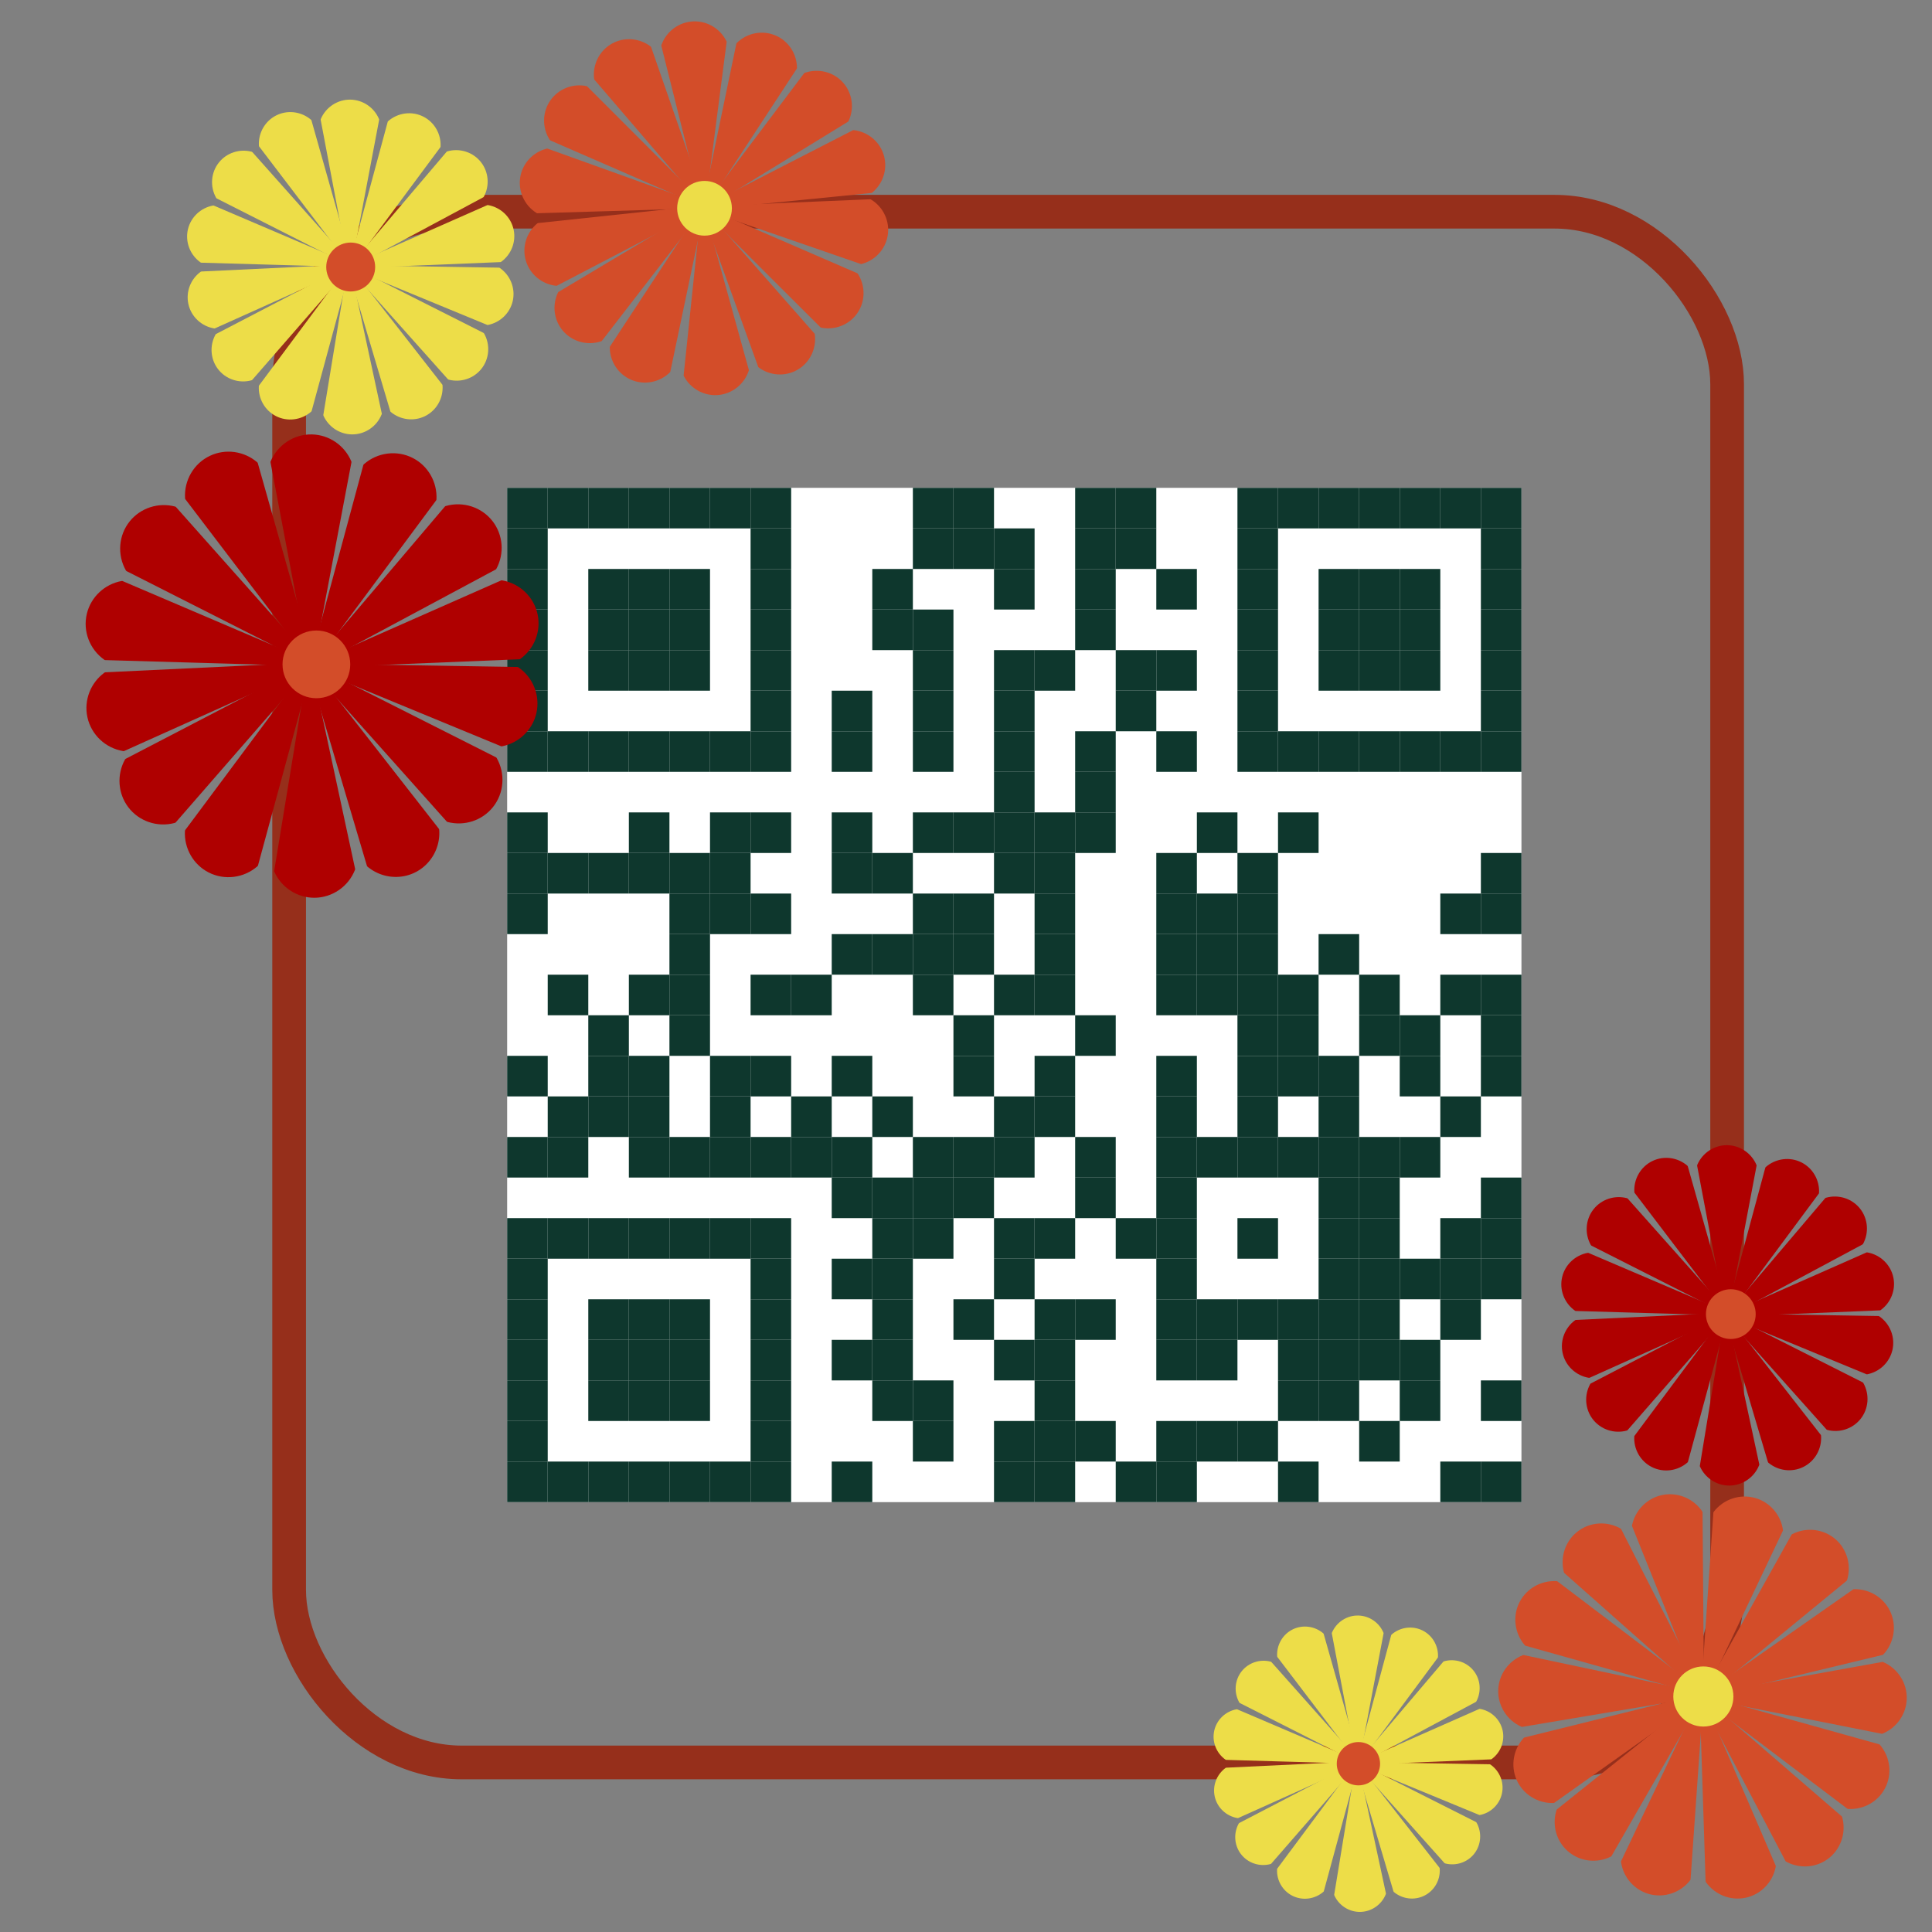<svg xmlns="http://www.w3.org/2000/svg" viewBox="0 0 2000 2000" width="300" height="300" fill="none">
  <rect x="0" y="0" width="2000" height="2000" fill="#808080" stroke="none"/>
  <svg>
    <g>
      <g transform="translate(525, 505)scale(4.2)">
        <rect x="0" y="0" width="250" height="250" fill="#ffffff"/>
        <rect x="0" y="0" width="10" height="10" fill="#0e372d"/>
        <rect x="10" y="0" width="10" height="10" fill="#0e372d"/>
        <rect x="20" y="0" width="10" height="10" fill="#0e372d"/>
        <rect x="30" y="0" width="10" height="10" fill="#0e372d"/>
        <rect x="40" y="0" width="10" height="10" fill="#0e372d"/>
        <rect x="50" y="0" width="10" height="10" fill="#0e372d"/>
        <rect x="60" y="0" width="10" height="10" fill="#0e372d"/>
        <rect x="100" y="0" width="10" height="10" fill="#0e372d"/>
        <rect x="110" y="0" width="10" height="10" fill="#0e372d"/>
        <rect x="140" y="0" width="10" height="10" fill="#0e372d"/>
        <rect x="150" y="0" width="10" height="10" fill="#0e372d"/>
        <rect x="180" y="0" width="10" height="10" fill="#0e372d"/>
        <rect x="190" y="0" width="10" height="10" fill="#0e372d"/>
        <rect x="200" y="0" width="10" height="10" fill="#0e372d"/>
        <rect x="210" y="0" width="10" height="10" fill="#0e372d"/>
        <rect x="220" y="0" width="10" height="10" fill="#0e372d"/>
        <rect x="230" y="0" width="10" height="10" fill="#0e372d"/>
        <rect x="240" y="0" width="10" height="10" fill="#0e372d"/>
        <rect x="0" y="10" width="10" height="10" fill="#0e372d"/>
        <rect x="60" y="10" width="10" height="10" fill="#0e372d"/>
        <rect x="100" y="10" width="10" height="10" fill="#0e372d"/>
        <rect x="110" y="10" width="10" height="10" fill="#0e372d"/>
        <rect x="120" y="10" width="10" height="10" fill="#0e372d"/>
        <rect x="140" y="10" width="10" height="10" fill="#0e372d"/>
        <rect x="150" y="10" width="10" height="10" fill="#0e372d"/>
        <rect x="180" y="10" width="10" height="10" fill="#0e372d"/>
        <rect x="240" y="10" width="10" height="10" fill="#0e372d"/>
        <rect x="0" y="20" width="10" height="10" fill="#0e372d"/>
        <rect x="20" y="20" width="10" height="10" fill="#0e372d"/>
        <rect x="30" y="20" width="10" height="10" fill="#0e372d"/>
        <rect x="40" y="20" width="10" height="10" fill="#0e372d"/>
        <rect x="60" y="20" width="10" height="10" fill="#0e372d"/>
        <rect x="90" y="20" width="10" height="10" fill="#0e372d"/>
        <rect x="120" y="20" width="10" height="10" fill="#0e372d"/>
        <rect x="140" y="20" width="10" height="10" fill="#0e372d"/>
        <rect x="160" y="20" width="10" height="10" fill="#0e372d"/>
        <rect x="180" y="20" width="10" height="10" fill="#0e372d"/>
        <rect x="200" y="20" width="10" height="10" fill="#0e372d"/>
        <rect x="210" y="20" width="10" height="10" fill="#0e372d"/>
        <rect x="220" y="20" width="10" height="10" fill="#0e372d"/>
        <rect x="240" y="20" width="10" height="10" fill="#0e372d"/>
        <rect x="0" y="30" width="10" height="10" fill="#0e372d"/>
        <rect x="20" y="30" width="10" height="10" fill="#0e372d"/>
        <rect x="30" y="30" width="10" height="10" fill="#0e372d"/>
        <rect x="40" y="30" width="10" height="10" fill="#0e372d"/>
        <rect x="60" y="30" width="10" height="10" fill="#0e372d"/>
        <rect x="90" y="30" width="10" height="10" fill="#0e372d"/>
        <rect x="100" y="30" width="10" height="10" fill="#0e372d"/>
        <rect x="140" y="30" width="10" height="10" fill="#0e372d"/>
        <rect x="180" y="30" width="10" height="10" fill="#0e372d"/>
        <rect x="200" y="30" width="10" height="10" fill="#0e372d"/>
        <rect x="210" y="30" width="10" height="10" fill="#0e372d"/>
        <rect x="220" y="30" width="10" height="10" fill="#0e372d"/>
        <rect x="240" y="30" width="10" height="10" fill="#0e372d"/>
        <rect x="0" y="40" width="10" height="10" fill="#0e372d"/>
        <rect x="20" y="40" width="10" height="10" fill="#0e372d"/>
        <rect x="30" y="40" width="10" height="10" fill="#0e372d"/>
        <rect x="40" y="40" width="10" height="10" fill="#0e372d"/>
        <rect x="60" y="40" width="10" height="10" fill="#0e372d"/>
        <rect x="100" y="40" width="10" height="10" fill="#0e372d"/>
        <rect x="120" y="40" width="10" height="10" fill="#0e372d"/>
        <rect x="130" y="40" width="10" height="10" fill="#0e372d"/>
        <rect x="150" y="40" width="10" height="10" fill="#0e372d"/>
        <rect x="160" y="40" width="10" height="10" fill="#0e372d"/>
        <rect x="180" y="40" width="10" height="10" fill="#0e372d"/>
        <rect x="200" y="40" width="10" height="10" fill="#0e372d"/>
        <rect x="210" y="40" width="10" height="10" fill="#0e372d"/>
        <rect x="220" y="40" width="10" height="10" fill="#0e372d"/>
        <rect x="240" y="40" width="10" height="10" fill="#0e372d"/>
        <rect x="0" y="50" width="10" height="10" fill="#0e372d"/>
        <rect x="60" y="50" width="10" height="10" fill="#0e372d"/>
        <rect x="80" y="50" width="10" height="10" fill="#0e372d"/>
        <rect x="100" y="50" width="10" height="10" fill="#0e372d"/>
        <rect x="120" y="50" width="10" height="10" fill="#0e372d"/>
        <rect x="150" y="50" width="10" height="10" fill="#0e372d"/>
        <rect x="180" y="50" width="10" height="10" fill="#0e372d"/>
        <rect x="240" y="50" width="10" height="10" fill="#0e372d"/>
        <rect x="0" y="60" width="10" height="10" fill="#0e372d"/>
        <rect x="10" y="60" width="10" height="10" fill="#0e372d"/>
        <rect x="20" y="60" width="10" height="10" fill="#0e372d"/>
        <rect x="30" y="60" width="10" height="10" fill="#0e372d"/>
        <rect x="40" y="60" width="10" height="10" fill="#0e372d"/>
        <rect x="50" y="60" width="10" height="10" fill="#0e372d"/>
        <rect x="60" y="60" width="10" height="10" fill="#0e372d"/>
        <rect x="80" y="60" width="10" height="10" fill="#0e372d"/>
        <rect x="100" y="60" width="10" height="10" fill="#0e372d"/>
        <rect x="120" y="60" width="10" height="10" fill="#0e372d"/>
        <rect x="140" y="60" width="10" height="10" fill="#0e372d"/>
        <rect x="160" y="60" width="10" height="10" fill="#0e372d"/>
        <rect x="180" y="60" width="10" height="10" fill="#0e372d"/>
        <rect x="190" y="60" width="10" height="10" fill="#0e372d"/>
        <rect x="200" y="60" width="10" height="10" fill="#0e372d"/>
        <rect x="210" y="60" width="10" height="10" fill="#0e372d"/>
        <rect x="220" y="60" width="10" height="10" fill="#0e372d"/>
        <rect x="230" y="60" width="10" height="10" fill="#0e372d"/>
        <rect x="240" y="60" width="10" height="10" fill="#0e372d"/>
        <rect x="120" y="70" width="10" height="10" fill="#0e372d"/>
        <rect x="140" y="70" width="10" height="10" fill="#0e372d"/>
        <rect x="0" y="80" width="10" height="10" fill="#0e372d"/>
        <rect x="30" y="80" width="10" height="10" fill="#0e372d"/>
        <rect x="50" y="80" width="10" height="10" fill="#0e372d"/>
        <rect x="60" y="80" width="10" height="10" fill="#0e372d"/>
        <rect x="80" y="80" width="10" height="10" fill="#0e372d"/>
        <rect x="100" y="80" width="10" height="10" fill="#0e372d"/>
        <rect x="110" y="80" width="10" height="10" fill="#0e372d"/>
        <rect x="120" y="80" width="10" height="10" fill="#0e372d"/>
        <rect x="130" y="80" width="10" height="10" fill="#0e372d"/>
        <rect x="140" y="80" width="10" height="10" fill="#0e372d"/>
        <rect x="170" y="80" width="10" height="10" fill="#0e372d"/>
        <rect x="190" y="80" width="10" height="10" fill="#0e372d"/>
        <rect x="0" y="90" width="10" height="10" fill="#0e372d"/>
        <rect x="10" y="90" width="10" height="10" fill="#0e372d"/>
        <rect x="20" y="90" width="10" height="10" fill="#0e372d"/>
        <rect x="30" y="90" width="10" height="10" fill="#0e372d"/>
        <rect x="40" y="90" width="10" height="10" fill="#0e372d"/>
        <rect x="50" y="90" width="10" height="10" fill="#0e372d"/>
        <rect x="80" y="90" width="10" height="10" fill="#0e372d"/>
        <rect x="90" y="90" width="10" height="10" fill="#0e372d"/>
        <rect x="120" y="90" width="10" height="10" fill="#0e372d"/>
        <rect x="130" y="90" width="10" height="10" fill="#0e372d"/>
        <rect x="160" y="90" width="10" height="10" fill="#0e372d"/>
        <rect x="180" y="90" width="10" height="10" fill="#0e372d"/>
        <rect x="240" y="90" width="10" height="10" fill="#0e372d"/>
        <rect x="0" y="100" width="10" height="10" fill="#0e372d"/>
        <rect x="40" y="100" width="10" height="10" fill="#0e372d"/>
        <rect x="50" y="100" width="10" height="10" fill="#0e372d"/>
        <rect x="60" y="100" width="10" height="10" fill="#0e372d"/>
        <rect x="100" y="100" width="10" height="10" fill="#0e372d"/>
        <rect x="110" y="100" width="10" height="10" fill="#0e372d"/>
        <rect x="130" y="100" width="10" height="10" fill="#0e372d"/>
        <rect x="160" y="100" width="10" height="10" fill="#0e372d"/>
        <rect x="170" y="100" width="10" height="10" fill="#0e372d"/>
        <rect x="180" y="100" width="10" height="10" fill="#0e372d"/>
        <rect x="230" y="100" width="10" height="10" fill="#0e372d"/>
        <rect x="240" y="100" width="10" height="10" fill="#0e372d"/>
        <rect x="40" y="110" width="10" height="10" fill="#0e372d"/>
        <rect x="80" y="110" width="10" height="10" fill="#0e372d"/>
        <rect x="90" y="110" width="10" height="10" fill="#0e372d"/>
        <rect x="100" y="110" width="10" height="10" fill="#0e372d"/>
        <rect x="110" y="110" width="10" height="10" fill="#0e372d"/>
        <rect x="130" y="110" width="10" height="10" fill="#0e372d"/>
        <rect x="160" y="110" width="10" height="10" fill="#0e372d"/>
        <rect x="170" y="110" width="10" height="10" fill="#0e372d"/>
        <rect x="180" y="110" width="10" height="10" fill="#0e372d"/>
        <rect x="200" y="110" width="10" height="10" fill="#0e372d"/>
        <rect x="10" y="120" width="10" height="10" fill="#0e372d"/>
        <rect x="30" y="120" width="10" height="10" fill="#0e372d"/>
        <rect x="40" y="120" width="10" height="10" fill="#0e372d"/>
        <rect x="60" y="120" width="10" height="10" fill="#0e372d"/>
        <rect x="70" y="120" width="10" height="10" fill="#0e372d"/>
        <rect x="100" y="120" width="10" height="10" fill="#0e372d"/>
        <rect x="120" y="120" width="10" height="10" fill="#0e372d"/>
        <rect x="130" y="120" width="10" height="10" fill="#0e372d"/>
        <rect x="160" y="120" width="10" height="10" fill="#0e372d"/>
        <rect x="170" y="120" width="10" height="10" fill="#0e372d"/>
        <rect x="180" y="120" width="10" height="10" fill="#0e372d"/>
        <rect x="190" y="120" width="10" height="10" fill="#0e372d"/>
        <rect x="210" y="120" width="10" height="10" fill="#0e372d"/>
        <rect x="230" y="120" width="10" height="10" fill="#0e372d"/>
        <rect x="240" y="120" width="10" height="10" fill="#0e372d"/>
        <rect x="20" y="130" width="10" height="10" fill="#0e372d"/>
        <rect x="40" y="130" width="10" height="10" fill="#0e372d"/>
        <rect x="110" y="130" width="10" height="10" fill="#0e372d"/>
        <rect x="140" y="130" width="10" height="10" fill="#0e372d"/>
        <rect x="180" y="130" width="10" height="10" fill="#0e372d"/>
        <rect x="190" y="130" width="10" height="10" fill="#0e372d"/>
        <rect x="210" y="130" width="10" height="10" fill="#0e372d"/>
        <rect x="220" y="130" width="10" height="10" fill="#0e372d"/>
        <rect x="240" y="130" width="10" height="10" fill="#0e372d"/>
        <rect x="0" y="140" width="10" height="10" fill="#0e372d"/>
        <rect x="20" y="140" width="10" height="10" fill="#0e372d"/>
        <rect x="30" y="140" width="10" height="10" fill="#0e372d"/>
        <rect x="50" y="140" width="10" height="10" fill="#0e372d"/>
        <rect x="60" y="140" width="10" height="10" fill="#0e372d"/>
        <rect x="80" y="140" width="10" height="10" fill="#0e372d"/>
        <rect x="110" y="140" width="10" height="10" fill="#0e372d"/>
        <rect x="130" y="140" width="10" height="10" fill="#0e372d"/>
        <rect x="160" y="140" width="10" height="10" fill="#0e372d"/>
        <rect x="180" y="140" width="10" height="10" fill="#0e372d"/>
        <rect x="190" y="140" width="10" height="10" fill="#0e372d"/>
        <rect x="200" y="140" width="10" height="10" fill="#0e372d"/>
        <rect x="220" y="140" width="10" height="10" fill="#0e372d"/>
        <rect x="240" y="140" width="10" height="10" fill="#0e372d"/>
        <rect x="10" y="150" width="10" height="10" fill="#0e372d"/>
        <rect x="20" y="150" width="10" height="10" fill="#0e372d"/>
        <rect x="30" y="150" width="10" height="10" fill="#0e372d"/>
        <rect x="50" y="150" width="10" height="10" fill="#0e372d"/>
        <rect x="70" y="150" width="10" height="10" fill="#0e372d"/>
        <rect x="90" y="150" width="10" height="10" fill="#0e372d"/>
        <rect x="120" y="150" width="10" height="10" fill="#0e372d"/>
        <rect x="130" y="150" width="10" height="10" fill="#0e372d"/>
        <rect x="160" y="150" width="10" height="10" fill="#0e372d"/>
        <rect x="180" y="150" width="10" height="10" fill="#0e372d"/>
        <rect x="200" y="150" width="10" height="10" fill="#0e372d"/>
        <rect x="230" y="150" width="10" height="10" fill="#0e372d"/>
        <rect x="0" y="160" width="10" height="10" fill="#0e372d"/>
        <rect x="10" y="160" width="10" height="10" fill="#0e372d"/>
        <rect x="30" y="160" width="10" height="10" fill="#0e372d"/>
        <rect x="40" y="160" width="10" height="10" fill="#0e372d"/>
        <rect x="50" y="160" width="10" height="10" fill="#0e372d"/>
        <rect x="60" y="160" width="10" height="10" fill="#0e372d"/>
        <rect x="70" y="160" width="10" height="10" fill="#0e372d"/>
        <rect x="80" y="160" width="10" height="10" fill="#0e372d"/>
        <rect x="100" y="160" width="10" height="10" fill="#0e372d"/>
        <rect x="110" y="160" width="10" height="10" fill="#0e372d"/>
        <rect x="120" y="160" width="10" height="10" fill="#0e372d"/>
        <rect x="140" y="160" width="10" height="10" fill="#0e372d"/>
        <rect x="160" y="160" width="10" height="10" fill="#0e372d"/>
        <rect x="170" y="160" width="10" height="10" fill="#0e372d"/>
        <rect x="180" y="160" width="10" height="10" fill="#0e372d"/>
        <rect x="190" y="160" width="10" height="10" fill="#0e372d"/>
        <rect x="200" y="160" width="10" height="10" fill="#0e372d"/>
        <rect x="210" y="160" width="10" height="10" fill="#0e372d"/>
        <rect x="220" y="160" width="10" height="10" fill="#0e372d"/>
        <rect x="80" y="170" width="10" height="10" fill="#0e372d"/>
        <rect x="90" y="170" width="10" height="10" fill="#0e372d"/>
        <rect x="100" y="170" width="10" height="10" fill="#0e372d"/>
        <rect x="110" y="170" width="10" height="10" fill="#0e372d"/>
        <rect x="140" y="170" width="10" height="10" fill="#0e372d"/>
        <rect x="160" y="170" width="10" height="10" fill="#0e372d"/>
        <rect x="200" y="170" width="10" height="10" fill="#0e372d"/>
        <rect x="210" y="170" width="10" height="10" fill="#0e372d"/>
        <rect x="240" y="170" width="10" height="10" fill="#0e372d"/>
        <rect x="0" y="180" width="10" height="10" fill="#0e372d"/>
        <rect x="10" y="180" width="10" height="10" fill="#0e372d"/>
        <rect x="20" y="180" width="10" height="10" fill="#0e372d"/>
        <rect x="30" y="180" width="10" height="10" fill="#0e372d"/>
        <rect x="40" y="180" width="10" height="10" fill="#0e372d"/>
        <rect x="50" y="180" width="10" height="10" fill="#0e372d"/>
        <rect x="60" y="180" width="10" height="10" fill="#0e372d"/>
        <rect x="90" y="180" width="10" height="10" fill="#0e372d"/>
        <rect x="100" y="180" width="10" height="10" fill="#0e372d"/>
        <rect x="120" y="180" width="10" height="10" fill="#0e372d"/>
        <rect x="130" y="180" width="10" height="10" fill="#0e372d"/>
        <rect x="150" y="180" width="10" height="10" fill="#0e372d"/>
        <rect x="160" y="180" width="10" height="10" fill="#0e372d"/>
        <rect x="180" y="180" width="10" height="10" fill="#0e372d"/>
        <rect x="200" y="180" width="10" height="10" fill="#0e372d"/>
        <rect x="210" y="180" width="10" height="10" fill="#0e372d"/>
        <rect x="230" y="180" width="10" height="10" fill="#0e372d"/>
        <rect x="240" y="180" width="10" height="10" fill="#0e372d"/>
        <rect x="0" y="190" width="10" height="10" fill="#0e372d"/>
        <rect x="60" y="190" width="10" height="10" fill="#0e372d"/>
        <rect x="80" y="190" width="10" height="10" fill="#0e372d"/>
        <rect x="90" y="190" width="10" height="10" fill="#0e372d"/>
        <rect x="120" y="190" width="10" height="10" fill="#0e372d"/>
        <rect x="160" y="190" width="10" height="10" fill="#0e372d"/>
        <rect x="200" y="190" width="10" height="10" fill="#0e372d"/>
        <rect x="210" y="190" width="10" height="10" fill="#0e372d"/>
        <rect x="220" y="190" width="10" height="10" fill="#0e372d"/>
        <rect x="230" y="190" width="10" height="10" fill="#0e372d"/>
        <rect x="240" y="190" width="10" height="10" fill="#0e372d"/>
        <rect x="0" y="200" width="10" height="10" fill="#0e372d"/>
        <rect x="20" y="200" width="10" height="10" fill="#0e372d"/>
        <rect x="30" y="200" width="10" height="10" fill="#0e372d"/>
        <rect x="40" y="200" width="10" height="10" fill="#0e372d"/>
        <rect x="60" y="200" width="10" height="10" fill="#0e372d"/>
        <rect x="90" y="200" width="10" height="10" fill="#0e372d"/>
        <rect x="110" y="200" width="10" height="10" fill="#0e372d"/>
        <rect x="130" y="200" width="10" height="10" fill="#0e372d"/>
        <rect x="140" y="200" width="10" height="10" fill="#0e372d"/>
        <rect x="160" y="200" width="10" height="10" fill="#0e372d"/>
        <rect x="170" y="200" width="10" height="10" fill="#0e372d"/>
        <rect x="180" y="200" width="10" height="10" fill="#0e372d"/>
        <rect x="190" y="200" width="10" height="10" fill="#0e372d"/>
        <rect x="200" y="200" width="10" height="10" fill="#0e372d"/>
        <rect x="210" y="200" width="10" height="10" fill="#0e372d"/>
        <rect x="230" y="200" width="10" height="10" fill="#0e372d"/>
        <rect x="0" y="210" width="10" height="10" fill="#0e372d"/>
        <rect x="20" y="210" width="10" height="10" fill="#0e372d"/>
        <rect x="30" y="210" width="10" height="10" fill="#0e372d"/>
        <rect x="40" y="210" width="10" height="10" fill="#0e372d"/>
        <rect x="60" y="210" width="10" height="10" fill="#0e372d"/>
        <rect x="80" y="210" width="10" height="10" fill="#0e372d"/>
        <rect x="90" y="210" width="10" height="10" fill="#0e372d"/>
        <rect x="120" y="210" width="10" height="10" fill="#0e372d"/>
        <rect x="130" y="210" width="10" height="10" fill="#0e372d"/>
        <rect x="160" y="210" width="10" height="10" fill="#0e372d"/>
        <rect x="170" y="210" width="10" height="10" fill="#0e372d"/>
        <rect x="190" y="210" width="10" height="10" fill="#0e372d"/>
        <rect x="200" y="210" width="10" height="10" fill="#0e372d"/>
        <rect x="210" y="210" width="10" height="10" fill="#0e372d"/>
        <rect x="220" y="210" width="10" height="10" fill="#0e372d"/>
        <rect x="0" y="220" width="10" height="10" fill="#0e372d"/>
        <rect x="20" y="220" width="10" height="10" fill="#0e372d"/>
        <rect x="30" y="220" width="10" height="10" fill="#0e372d"/>
        <rect x="40" y="220" width="10" height="10" fill="#0e372d"/>
        <rect x="60" y="220" width="10" height="10" fill="#0e372d"/>
        <rect x="90" y="220" width="10" height="10" fill="#0e372d"/>
        <rect x="100" y="220" width="10" height="10" fill="#0e372d"/>
        <rect x="130" y="220" width="10" height="10" fill="#0e372d"/>
        <rect x="190" y="220" width="10" height="10" fill="#0e372d"/>
        <rect x="200" y="220" width="10" height="10" fill="#0e372d"/>
        <rect x="220" y="220" width="10" height="10" fill="#0e372d"/>
        <rect x="240" y="220" width="10" height="10" fill="#0e372d"/>
        <rect x="0" y="230" width="10" height="10" fill="#0e372d"/>
        <rect x="60" y="230" width="10" height="10" fill="#0e372d"/>
        <rect x="100" y="230" width="10" height="10" fill="#0e372d"/>
        <rect x="120" y="230" width="10" height="10" fill="#0e372d"/>
        <rect x="130" y="230" width="10" height="10" fill="#0e372d"/>
        <rect x="140" y="230" width="10" height="10" fill="#0e372d"/>
        <rect x="160" y="230" width="10" height="10" fill="#0e372d"/>
        <rect x="170" y="230" width="10" height="10" fill="#0e372d"/>
        <rect x="180" y="230" width="10" height="10" fill="#0e372d"/>
        <rect x="210" y="230" width="10" height="10" fill="#0e372d"/>
        <rect x="0" y="240" width="10" height="10" fill="#0e372d"/>
        <rect x="10" y="240" width="10" height="10" fill="#0e372d"/>
        <rect x="20" y="240" width="10" height="10" fill="#0e372d"/>
        <rect x="30" y="240" width="10" height="10" fill="#0e372d"/>
        <rect x="40" y="240" width="10" height="10" fill="#0e372d"/>
        <rect x="50" y="240" width="10" height="10" fill="#0e372d"/>
        <rect x="60" y="240" width="10" height="10" fill="#0e372d"/>
        <rect x="80" y="240" width="10" height="10" fill="#0e372d"/>
        <rect x="120" y="240" width="10" height="10" fill="#0e372d"/>
        <rect x="130" y="240" width="10" height="10" fill="#0e372d"/>
        <rect x="150" y="240" width="10" height="10" fill="#0e372d"/>
        <rect x="160" y="240" width="10" height="10" fill="#0e372d"/>
        <rect x="190" y="240" width="10" height="10" fill="#0e372d"/>
        <rect x="230" y="240" width="10" height="10" fill="#0e372d"/>
        <rect x="240" y="240" width="10" height="10" fill="#0e372d"/>
      </g>
    </g>
  </svg>
  <g>
    <defs>
      <style>
        .cls-1cn1{fill:#d34d29}.cls-1cn3{fill:#af0000}.cls-1cn4{fill:#eddd48}
      </style>
    </defs>
    <rect width="1488.61" height="1605.31" x="299.31" y="219.17" rx="178.61" ry="178.61" style="fill: none; stroke: rgb(150, 47, 27); stroke-miterlimit: 10; stroke-width: 34.88px;"/>
    <path d="m1786.27 1361.87-29.4-155.07c-.05-.27-.02-.55.08-.8 5.32-12.63 17.82-20.79 31.4-20.5 13.07.29 24.84 8.35 29.95 20.5.11.25.13.53.08.8l-29.4 155.07c-.28 1.5-2.43 1.5-2.71 0Z" class="cls-1cn3"/>
    <path d="m1786.28 1361.24 41.14-152.38c.07-.26.22-.5.42-.69 10.29-9.05 25.1-10.94 37.2-4.76 11.64 5.95 18.72 18.34 18.02 31.5-.01.27-.11.54-.27.76-31.35 42.25-62.71 84.5-94.06 126.75-.91 1.22-2.84.29-2.44-1.18Z" class="cls-1cn3"/>
    <path d="m1787.24 1360.7 102.17-120.31c.18-.21.41-.36.68-.44 13.17-3.8 27.37.8 35.68 11.55 7.99 10.35 9.11 24.57 2.87 36.18-.13.24-.33.44-.57.57-46.37 24.85-92.74 49.71-139.11 74.56-1.34.72-2.69-.95-1.71-2.11Z" class="cls-1cn3"/>
    <path d="m1787.73 1360.32 144.4-63.74c.25-.11.53-.15.8-.1 13.51 2.32 24.29 12.65 27.07 25.95 2.68 12.8-2.51 26.09-13.19 33.81-.22.16-.49.25-.76.26-52.57 2.15-105.14 4.31-157.7 6.46-1.52.06-2.01-2.03-.61-2.64Z" class="cls-1cn3"/>
    <path d="m1786.74 1359.76 157.82 2.58c.27 0 .54.09.77.24 11.29 7.76 16.76 21.66 13.72 34.9-2.92 12.74-13.2 22.64-26.13 25.18-.27.05-.55.02-.8-.08-48.64-20.06-97.28-40.11-145.92-60.17-1.41-.58-.98-2.68.55-2.66Z" class="cls-1cn3"/>
    <path d="m1787.35 1359.9 140.91 71.12c.24.12.45.32.59.55 6.78 11.91 5.64 26.8-2.87 37.39-8.19 10.19-21.75 14.62-34.49 11.27-.26-.07-.5-.22-.68-.42l-105.1-117.76c-1.02-1.14.29-2.84 1.65-2.15Z" class="cls-1cn3"/>
    <path d="m1787.69 1360.94 97.15 124.39c.17.22.27.48.29.75 1.06 13.66-6.32 26.64-18.53 32.6-11.75 5.73-25.91 3.95-36.01-4.51-.21-.18-.36-.41-.44-.67l-44.88-151.32c-.43-1.46 1.47-2.44 2.41-1.24Z" class="cls-1cn3"/>
    <path d="m1787.97 1361.5 33.21 154.3c.06.27.04.55-.06.8-5.01 12.76-17.3 21.22-30.89 21.26-13.07.04-25.04-7.74-30.44-19.75-.11-.25-.15-.53-.1-.8 8.53-51.92 17.05-103.83 25.58-155.75.25-1.5 2.39-1.56 2.71-.07Z" class="cls-1cn3"/>
    <path d="m1788.77 1360.89-41.39 152.31c-.07.26-.22.5-.42.68-10.31 9.03-25.12 10.9-37.2 4.69-11.63-5.97-18.69-18.37-17.96-31.53.01-.27.11-.54.28-.76 31.42-42.2 62.85-84.39 94.27-126.59.91-1.22 2.84-.28 2.44 1.19Z" class="cls-1cn3"/>
    <path d="m1788.49 1361.45-103.65 119.03c-.18.21-.42.36-.68.43-13.21 3.64-27.36-1.14-35.53-11.99-7.86-10.45-8.81-24.68-2.42-36.21.13-.24.34-.43.58-.56 46.68-24.28 93.35-48.56 140.03-72.83 1.35-.7 2.68.98 1.68 2.13Z" class="cls-1cn3"/>
    <path d="m1789.61 1361.53-143.97 64.69c-.25.11-.53.15-.8.11-13.52-2.23-24.37-12.49-27.24-25.77-2.77-12.78 2.34-26.1 12.96-33.9.22-.16.49-.25.76-.27 52.55-2.5 105.11-5.01 157.66-7.51 1.52-.07 2.02 2.01.63 2.64Z" class="cls-1cn3"/>
    <path d="m1789.01 1361.67-157.77-4.54c-.27 0-.54-.09-.77-.25-11.2-7.9-16.49-21.86-13.29-35.07 3.08-12.71 13.48-22.47 26.44-24.86.27-.05.55-.02.8.09 48.39 20.66 96.78 41.31 145.16 61.97 1.4.6.94 2.69-.58 2.65Z" class="cls-1cn3"/>
    <path d="m1788.26 1360.86-140.79-71.35c-.24-.12-.45-.32-.58-.55-6.76-11.92-5.6-26.81 2.93-37.38 8.2-10.18 21.77-14.58 34.51-11.21.26.07.5.22.68.42 34.97 39.31 69.93 78.62 104.9 117.93 1.01 1.14-.3 2.84-1.66 2.15Z" class="cls-1cn3"/>
    <path d="m1787.77 1360.47-95.6-125.59c-.17-.22-.27-.48-.28-.75-.89-13.68 6.65-26.56 18.93-32.37 11.82-5.59 25.95-3.63 35.95 4.95.21.18.36.42.43.68 14.33 50.62 28.67 101.24 43 151.87.42 1.47-1.5 2.43-2.43 1.21Z" class="cls-1cn3"/>
    <circle cx="1791.74" cy="1360.37" r="25.75" class="cls-1cn1"/>
    <path d="M320.08 689.79 280.06 478.7c-.07-.37-.03-.75.11-1.09 7.24-17.19 24.26-28.3 42.75-27.9 17.79.39 33.81 11.37 40.76 27.9.14.34.18.72.11 1.09l-40.02 211.09c-.39 2.04-3.31 2.04-3.69 0Z" class="cls-1cn3"/>
    <path d="m320.09 688.94 56-207.43c.1-.36.3-.69.58-.93 14.01-12.32 34.17-14.9 50.63-6.47 15.84 8.11 25.48 24.97 24.52 42.88-.02.37-.15.73-.37 1.03L323.41 690.55c-1.24 1.67-3.87.39-3.32-1.61Z" class="cls-1cn3"/>
    <path d="m321.39 688.21 139.08-163.77c.24-.28.56-.49.92-.6 17.93-5.17 37.26 1.09 48.56 15.73 10.88 14.09 12.4 33.45 3.91 49.24-.18.33-.45.6-.78.77-63.12 33.83-126.25 67.67-189.37 101.5-1.83.98-3.66-1.29-2.32-2.87Z" class="cls-1cn3"/>
    <path d="m322.06 687.68 196.56-86.76c.34-.15.72-.2 1.09-.14 18.39 3.16 33.06 17.22 36.85 35.32 3.65 17.42-3.42 35.51-17.95 46.02-.3.22-.66.34-1.04.36-71.56 2.93-143.12 5.86-214.67 8.8-2.07.09-2.74-2.76-.84-3.6Z" class="cls-1cn3"/>
    <path d="m320.72 686.93 214.82 3.51c.37 0 .74.12 1.05.33 15.37 10.57 22.81 29.48 18.67 47.51-3.98 17.35-17.97 30.81-35.57 34.28-.37.07-.75.03-1.09-.11l-198.63-81.9c-1.92-.79-1.33-3.65.75-3.62Z" class="cls-1cn3"/>
    <path d="m321.55 687.11 191.81 96.81c.33.17.61.43.8.75 9.23 16.21 7.68 36.48-3.9 50.9-11.14 13.88-29.61 19.9-46.96 15.34-.36-.09-.68-.3-.93-.57-47.69-53.43-95.38-106.87-143.06-160.3-1.38-1.55.4-3.87 2.25-2.93Z" class="cls-1cn3"/>
    <path d="m322 688.53 132.25 169.33c.23.29.37.65.4 1.02 1.44 18.6-8.6 36.27-25.22 44.38-15.99 7.8-35.26 5.38-49.02-6.14a1.9 1.9 0 0 1-.6-.92c-20.36-68.66-40.73-137.32-61.09-205.99-.59-1.99 2.01-3.33 3.28-1.69Z" class="cls-1cn3"/>
    <path d="m322.38 689.29 45.2 210.04c.08.36.05.75-.09 1.09-6.81 17.37-23.55 28.89-42.05 28.94-17.8.05-34.08-10.53-41.44-26.89-.15-.34-.2-.72-.14-1.09 11.61-70.67 23.21-141.34 34.82-212.01.34-2.05 3.26-2.12 3.69-.09Z" class="cls-1cn3"/>
    <path d="m323.47 688.46-56.35 207.33c-.1.36-.3.69-.58.93-14.03 12.3-34.19 14.84-50.64 6.39-15.83-8.13-25.44-25.01-24.45-42.92.02-.37.15-.73.38-1.03 42.78-57.44 85.55-114.88 128.33-172.32 1.24-1.67 3.87-.39 3.32 1.62Z" class="cls-1cn3"/>
    <path d="M323.09 689.22 182 851.25c-.24.28-.57.49-.93.59-17.99 4.95-37.24-1.55-48.36-16.33-10.7-14.22-11.99-33.6-3.3-49.29.18-.33.46-.59.79-.76 63.54-33.05 127.07-66.1 190.61-99.15 1.84-.96 3.65 1.34 2.29 2.9Z" class="cls-1cn3"/>
    <path d="m324.63 689.33-195.98 88.06c-.34.15-.72.21-1.09.14-18.41-3.04-33.17-17-37.08-35.08-3.76-17.39 3.18-35.53 17.64-46.14.3-.22.66-.34 1.03-.36 71.54-3.41 143.07-6.82 214.61-10.22 2.07-.1 2.75 2.74.86 3.59Z" class="cls-1cn3"/>
    <path d="m323.8 689.52-214.76-6.17c-.37-.01-.74-.13-1.04-.34-15.24-10.76-22.44-29.76-18.08-47.73 4.19-17.29 18.35-30.59 35.99-33.83.37-.07.75-.02 1.09.12 65.87 28.12 131.73 56.24 197.6 84.35 1.91.82 1.28 3.67-.79 3.61Z" class="cls-1cn3"/>
    <path d="m322.78 688.42-191.65-97.13c-.33-.17-.61-.43-.8-.75-9.2-16.23-7.62-36.49 3.99-50.89 11.17-13.86 29.64-19.85 46.98-15.26.36.1.68.3.93.58l142.8 160.53c1.38 1.55-.4 3.86-2.25 2.93Z" class="cls-1cn3"/>
    <path d="M322.12 687.89 191.98 516.93c-.23-.3-.36-.65-.39-1.03-1.21-18.62 9.05-36.16 25.77-44.06 16.09-7.6 35.33-4.94 48.94 6.74.28.24.49.57.59.92l58.53 206.73c.57 2-2.05 3.3-3.3 1.65Z" class="cls-1cn3"/>
    <circle cx="327.52" cy="687.75" r="35.05" class="cls-1cn1"/>
    <path d="m1760.74 1756.95-71.16-176.9a1.7 1.7 0 0 1-.09-.97c3.34-16.22 16.25-28.81 32.42-31.64 15.56-2.72 31.39 4.08 40.29 17.28.18.27.28.6.28.93l1.47 190.67c.01 1.84-2.53 2.34-3.22.64Z" class="cls-1cn1"/>
    <path d="m1760.61 1756.21 13.07-190.23c.02-.33.14-.65.34-.91 10.08-13.14 27.18-18.85 42.97-14.35 15.19 4.33 26.48 17.36 28.73 33.11.05.33 0 .66-.15.96-27.26 57.41-54.53 114.83-81.79 172.24-.79 1.66-3.3 1.01-3.17-.83Z" class="cls-1cn1"/>
    <path d="m1761.61 1755.35 92.91-166.51c.16-.29.4-.53.7-.68 14.72-7.59 32.63-5.46 44.99 5.34 11.89 10.39 16.55 26.99 11.87 42.2-.1.32-.29.6-.54.81l-147.41 120.95c-1.42 1.17-3.41-.49-2.52-2.1Z" class="cls-1cn1"/>
    <path d="m1762.1 1754.77 156.2-109.35c.27-.19.59-.3.92-.31 16.55-.41 31.74 9.31 38.16 24.41 6.17 14.54 3.13 31.5-7.71 43.16-.22.24-.52.41-.84.49-61.8 14.86-123.59 29.73-185.39 44.59-1.79.43-2.86-1.93-1.35-2.99Z" class="cls-1cn1"/>
    <path d="m1760.81 1754.35 187.64-33.9c.33-.06.66-.02.97.11 15.2 6.56 24.93 21.74 24.43 38.15-.48 15.79-10.35 29.92-25.07 35.96-.31.13-.64.16-.97.09-62.34-12.38-124.68-24.76-187.03-37.13-1.81-.36-1.78-2.95.03-3.28Z" class="cls-1cn1"/>
    <path d="m1761.56 1754.37 183.65 51.29c.32.09.61.27.82.52 10.83 12.53 12.96 30.44 5.36 44.98-7.31 14-22.35 22.42-38.24 21.44-.33-.02-.65-.14-.91-.34-50.71-38.32-101.42-76.63-152.13-114.95-1.47-1.11-.32-3.43 1.45-2.94Z" class="cls-1cn1"/>
    <path d="m1762.2 1755.53 144.27 124.68c.25.22.43.5.52.82 4.45 15.95-1.25 33.06-14.33 42.98-12.58 9.54-29.78 10.75-43.73 3.09a1.7 1.7 0 0 1-.68-.7c-29.54-56.28-59.08-112.55-88.62-168.83-.86-1.63 1.17-3.24 2.57-2.04Z" class="cls-1cn1"/>
    <path d="m1762.66 1756.12 75.49 175.1c.13.3.17.64.11.97-2.94 16.29-15.53 29.21-31.63 32.43-15.49 3.1-31.49-3.3-40.7-16.28-.19-.27-.3-.59-.31-.92-2.05-63.53-4.11-127.05-6.16-190.58-.06-1.84 2.47-2.41 3.2-.71Z" class="cls-1cn1"/>
    <path d="m1763.47 1755.21-13.39 190.21c-.02.33-.14.65-.34.91-10.1 13.12-27.22 18.8-42.99 14.28-15.18-4.36-26.45-17.4-28.67-33.16-.05-.33 0-.66.15-.96l82.08-172.11c.79-1.66 3.3-1 3.17.84Z" class="cls-1cn1"/>
    <path d="m1763.27 1755.93-94.97 165.34c-.16.29-.41.52-.71.67-14.81 7.4-32.69 5.06-44.92-5.89-11.76-10.54-16.22-27.19-11.35-42.34.1-.31.3-.59.55-.8 49.63-39.7 99.26-79.41 148.9-119.11 1.44-1.15 3.41.54 2.49 2.13Z" class="cls-1cn1"/>
    <path d="m1764.62 1755.77-155.47 110.39c-.27.19-.59.3-.92.31-16.55.52-31.81-9.09-38.32-24.16-6.27-14.5-3.34-31.48 7.42-43.21.22-.24.52-.41.84-.49 61.7-15.27 123.39-30.55 185.09-45.82 1.79-.44 2.87 1.91 1.37 2.98Z" class="cls-1cn1"/>
    <path d="m1763.94 1756.07-188.04 31.57c-.33.05-.66.01-.97-.12-15.12-6.74-24.66-22.05-23.96-38.45.68-15.78 10.72-29.79 25.52-35.65.31-.12.65-.15.97-.08l186.55 39.45c1.8.38 1.75 2.97-.07 3.28Z" class="cls-1cn1"/>
    <path d="m1762.86 1755.29-183.56-51.59c-.32-.09-.61-.27-.82-.52-10.8-12.55-12.91-30.46-5.28-44.99 7.34-13.99 22.39-22.38 38.28-21.37.33.02.65.14.91.34 50.65 38.4 101.29 76.8 151.94 115.2 1.47 1.11.31 3.43-1.46 2.94Z" class="cls-1cn1"/>
    <path d="m1762.19 1754.95-142.71-126.45c-.25-.22-.43-.51-.51-.83-4.25-16 1.66-33.04 14.86-42.8 12.7-9.39 29.91-10.38 43.77-2.55.29.16.52.41.67.7 28.84 56.64 57.68 113.28 86.53 169.91.84 1.64-1.21 3.23-2.59 2.01Z" class="cls-1cn1"/>
    <circle cx="1763.31" cy="1756.21" r="31.11" class="cls-1cn4"/>
    <path d="m726.91 215.96-42.27-168.4c-.07-.29-.06-.6.04-.89 5.03-14.21 18.23-23.98 33.17-24.53 14.37-.53 27.82 7.57 34.21 20.58.13.27.18.57.14.87-7.43 57.4-14.87 114.79-22.3 172.19-.22 1.66-2.57 1.8-2.98.17Z" class="cls-1cn1"/>
    <path d="m726.88 215.27 35.37-169.98c.06-.29.21-.57.42-.78 10.72-10.6 26.86-13.64 40.54-7.62 13.16 5.79 21.73 18.94 21.81 33.43 0 .3-.09.6-.25.85-31.71 48.41-63.42 96.83-95.13 145.24-.92 1.4-3.1.5-2.76-1.14Z" class="cls-1cn1"/>
    <path d="M727.9 214.62 832.35 75.93c.18-.24.43-.43.71-.53 14.22-5.02 30.11-.89 39.92 10.39 9.44 10.85 11.59 26.4 5.48 39.54-.13.27-.33.5-.59.66-49.32 30.28-98.64 60.56-147.97 90.84-1.43.88-3.02-.87-2.01-2.21Z" class="cls-1cn1"/>
    <path d="m728.41 214.16 154.46-79.29c.27-.14.57-.2.87-.16 14.98 1.68 27.48 12.33 31.4 26.75 3.77 13.88-1.08 28.81-12.3 37.98-.23.19-.52.31-.82.34l-172.77 17.25c-1.67.17-2.34-2.1-.84-2.86Z" class="cls-1cn1"/>
    <path d="m727.29 213.62 173.47-7.33c.3-.01.6.06.86.22 12.9 7.8 19.8 22.7 17.31 37.44-2.39 14.18-13.04 25.71-27.07 29.33-.29.08-.6.06-.88-.04-54.71-18.89-109.41-37.78-164.12-56.68-1.59-.55-1.24-2.88.43-2.95Z" class="cls-1cn1"/>
    <path d="m727.97 213.73 159.31 69.03c.28.12.51.32.68.57 8.21 12.64 7.92 29.06-.74 41.24-8.33 11.72-22.94 17.45-37.15 14.6a1.57 1.57 0 0 1-.78-.42c-41-40.85-82-81.7-122.99-122.55-1.19-1.18.14-3.14 1.68-2.47Z" class="cls-1cn1"/>
    <path d="M728.4 214.85 843.09 345.2c.2.23.33.51.37.81 2.04 14.94-5.22 29.67-18.25 36.99-12.53 7.05-28.19 6.01-39.83-2.63-.24-.18-.42-.43-.53-.71-19.68-54.43-39.35-108.86-59.03-163.28-.57-1.58 1.46-2.78 2.57-1.52Z" class="cls-1cn1"/>
    <path d="m728.75 215.45 46.4 167.31c.08.29.08.6-.02.89-4.68 14.33-17.63 24.42-32.55 25.34-14.35.88-27.99-6.88-34.7-19.73-.14-.27-.19-.57-.16-.87l18.06-172.68c.17-1.67 2.53-1.86 2.97-.25Z" class="cls-1cn1"/>
    <path d="m729.59 214.72-35.65 169.93c-.06.29-.21.57-.42.78-10.74 10.58-26.88 13.59-40.55 7.55-13.15-5.81-21.7-18.97-21.76-33.47 0-.3.09-.6.25-.85 31.79-48.36 63.58-96.72 95.37-145.09.92-1.4 3.1-.5 2.76 1.15Z" class="cls-1cn1"/>
    <path d="M729.32 215.35 623.16 352.74c-.18.24-.43.42-.72.52-14.28 4.84-30.12.51-39.79-10.88-9.31-10.96-11.26-26.54-4.99-39.61.13-.27.34-.5.6-.65 49.69-29.67 99.39-59.33 149.08-89 1.44-.86 3.01.91 1.98 2.23Z" class="cls-1cn1"/>
    <path d="m730.56 215.37-153.93 80.31c-.27.14-.57.2-.87.17-14.99-1.58-27.57-12.15-31.58-26.54-3.86-13.85.89-28.81 12.05-38.06.23-.19.52-.31.82-.34 57.55-6.13 115.1-12.27 172.65-18.4 1.67-.18 2.35 2.08.86 2.86Z" class="cls-1cn1"/>
    <path d="m729.9 215.56-173.55 5.18c-.3 0-.6-.07-.86-.23-12.81-7.96-19.51-22.95-16.85-37.65 2.57-14.15 13.36-25.55 27.44-29 .29-.07.6-.05.88.05 54.47 19.57 108.93 39.14 163.4 58.7 1.58.57 1.21 2.9-.47 2.95Z" class="cls-1cn1"/>
    <path d="m729.03 214.73-159.2-69.29c-.28-.12-.51-.32-.68-.57-8.19-12.66-7.87-29.08.81-41.24 8.35-11.71 22.97-17.41 37.18-14.54.29.06.57.21.78.42 40.93 40.92 81.86 81.84 122.79 122.75 1.19 1.19-.14 3.14-1.68 2.47Z" class="cls-1cn1"/>
    <path d="M728.47 214.33 615.4 82.57c-.2-.23-.32-.51-.36-.81-1.86-14.96 5.59-29.6 18.71-36.76 12.62-6.9 28.27-5.66 39.8 3.12.24.18.42.43.52.72 19 54.67 38 109.34 57 164 .55 1.58-1.5 2.76-2.59 1.49Z" class="cls-1cn1"/>
    <circle cx="729.32" cy="215.61" r="28.32" class="cls-1cn4"/>
    <path d="m1404.31 1825.95-25.6-135.02c-.04-.23-.02-.48.07-.7 4.63-11 15.51-18.1 27.34-17.84 11.38.25 21.63 7.27 26.07 17.85.09.22.12.46.07.7-8.53 45.01-17.07 90.01-25.6 135.02-.25 1.3-2.12 1.3-2.36 0Z" class="cls-1cn4"/>
    <path d="m1404.32 1825.41 35.82-132.67c.06-.23.19-.44.37-.6 8.96-7.88 21.85-9.53 32.39-4.14 10.13 5.18 16.29 15.97 15.69 27.43-.01.24-.1.47-.24.66-27.3 36.78-54.6 73.57-81.9 110.35-.79 1.07-2.47.25-2.13-1.03Z" class="cls-1cn4"/>
    <path d="m1405.15 1824.94 88.95-104.75c.15-.18.36-.32.59-.38 11.47-3.31 23.83.69 31.06 10.06 6.96 9.01 7.93 21.39 2.5 31.5-.11.21-.29.38-.5.49-40.37 21.64-80.75 43.28-121.12 64.92-1.17.63-2.34-.83-1.48-1.84Z" class="cls-1cn4"/>
    <path d="m1405.58 1824.61 125.72-55.49c.22-.1.46-.13.7-.09 11.76 2.02 21.14 11.01 23.57 22.59 2.33 11.14-2.19 22.71-11.48 29.44-.19.14-.42.22-.66.23-45.77 1.88-91.54 3.75-137.31 5.63-1.33.05-1.75-1.77-.53-2.3Z" class="cls-1cn4"/>
    <path d="m1404.72 1824.12 137.4 2.25c.24 0 .47.08.67.21 9.83 6.76 14.59 18.86 11.94 30.39-2.55 11.09-11.49 19.71-22.75 21.92-.23.05-.48.02-.7-.07l-127.05-52.38c-1.23-.51-.85-2.34.48-2.31Z" class="cls-1cn4"/>
    <path d="m1405.25 1824.24 122.68 61.92c.21.11.39.27.51.48 5.9 10.37 4.91 23.33-2.5 32.55-7.13 8.88-18.94 12.73-30.03 9.81-.23-.06-.44-.19-.6-.37-30.5-34.18-61-68.35-91.5-102.53-.88-.99.25-2.47 1.44-1.87Z" class="cls-1cn4"/>
    <path d="m1405.54 1825.15 84.58 108.31c.15.19.24.42.26.65.92 11.9-5.5 23.2-16.13 28.38-10.23 4.99-22.56 3.44-31.35-3.92-.18-.15-.31-.36-.38-.59-13.02-43.92-26.05-87.83-39.07-131.75-.38-1.27 1.28-2.13 2.1-1.08Z" class="cls-1cn4"/>
    <path d="m1405.79 1825.64 28.91 134.35c.05.23.03.48-.05.7-4.36 11.11-15.06 18.48-26.89 18.51-11.38.03-21.8-6.74-26.5-17.2-.1-.22-.13-.46-.09-.69 7.42-45.2 14.85-90.4 22.27-135.61.22-1.31 2.08-1.36 2.36-.06Z" class="cls-1cn4"/>
    <path d="m1406.48 1825.1-36.04 132.61c-.06.23-.19.44-.37.6-8.97 7.86-21.87 9.49-32.39 4.09-10.12-5.2-16.27-16-15.64-27.45.01-.24.1-.47.24-.66l82.08-110.22c.79-1.07 2.47-.25 2.12 1.03Z" class="cls-1cn4"/>
    <path d="M1406.24 1825.59 1316 1929.23c-.16.18-.36.31-.59.38-11.51 3.17-23.82-.99-30.93-10.44-6.84-9.09-7.67-21.49-2.11-31.53.12-.21.29-.38.5-.49 40.64-21.14 81.28-42.28 121.92-63.41 1.18-.61 2.33.86 1.46 1.86Z" class="cls-1cn4"/>
    <path d="m1407.22 1825.66-125.35 56.33c-.22.1-.46.13-.7.09-11.77-1.94-21.22-10.87-23.72-22.44-2.41-11.12 2.03-22.73 11.29-29.51.19-.14.42-.22.66-.23l137.27-6.54c1.33-.06 1.76 1.75.55 2.3Z" class="cls-1cn4"/>
    <path d="m1406.69 1825.78-137.36-3.95c-.24 0-.47-.08-.67-.22-9.75-6.88-14.36-19.03-11.57-30.53 2.68-11.06 11.74-19.57 23.02-21.64.23-.04.48-.01.7.08 42.13 17.98 84.26 35.97 126.39 53.95 1.22.52.82 2.35-.51 2.31Z" class="cls-1cn4"/>
    <path d="m1406.04 1825.08-122.58-62.12c-.21-.11-.39-.28-.51-.48-5.89-10.38-4.87-23.34 2.55-32.55 7.14-8.86 18.96-12.7 30.05-9.76.23.06.44.19.6.37 30.44 34.23 60.89 68.45 91.33 102.68.88.99-.26 2.47-1.44 1.87Z" class="cls-1cn4"/>
    <path d="m1405.62 1824.74-83.24-109.35c-.14-.19-.23-.42-.25-.66-.77-11.91 5.79-23.13 16.48-28.18 10.29-4.86 22.6-3.16 31.3 4.31.18.16.31.36.38.59l37.44 132.22c.36 1.28-1.31 2.11-2.11 1.06Z" class="cls-1cn4"/>
    <circle cx="1406.23" cy="1825.79" r="22.42" class="cls-1cn1"/>
    <path d="m360.88 276.6-28.91-152.51c-.05-.26-.02-.54.08-.79 5.23-12.42 17.52-20.45 30.88-20.16 12.85.28 24.43 8.21 29.45 20.16.1.25.13.52.08.79-9.64 50.84-19.28 101.67-28.91 152.51-.28 1.47-2.39 1.47-2.67 0Z" class="cls-1cn4"/>
    <path d="m360.89 275.99 40.46-149.86c.07-.26.21-.5.42-.67 10.12-8.9 24.69-10.76 36.58-4.68 11.45 5.86 18.41 18.04 17.72 30.98-.01.27-.11.53-.27.74-30.84 41.55-61.67 83.1-92.51 124.65-.89 1.2-2.79.28-2.4-1.16Z" class="cls-1cn4"/>
    <path d="m361.83 275.46 100.48-118.32c.17-.21.41-.36.66-.43 12.95-3.74 26.92.78 35.09 11.36 7.86 10.18 8.96 24.16 2.82 35.58-.13.24-.32.43-.56.56-45.6 24.44-91.21 48.89-136.81 73.33-1.32.71-2.65-.93-1.68-2.08Z" class="cls-1cn4"/>
    <path d="m362.31 275.08 142.01-62.68c.25-.11.52-.14.79-.1 13.28 2.28 23.88 12.44 26.62 25.52 2.64 12.58-2.47 25.65-12.97 33.25-.22.16-.48.25-.75.26l-155.1 6.36c-1.5.06-1.98-1.99-.6-2.6Z" class="cls-1cn4"/>
    <path d="m361.34 274.53 155.2 2.54c.27 0 .53.09.76.24 11.11 7.64 16.48 21.3 13.49 34.32-2.88 12.53-12.98 22.26-25.7 24.76-.26.05-.54.02-.79-.08-47.84-19.72-95.67-39.45-143.51-59.17-1.39-.57-.96-2.64.54-2.61Z" class="cls-1cn4"/>
    <path d="m361.94 274.66 138.57 69.94c.24.12.44.31.58.54 6.67 11.71 5.55 26.35-2.82 36.77-8.05 10.02-21.39 14.38-33.92 11.08-.26-.07-.49-.21-.67-.41L360.32 276.77c-1-1.12.29-2.79 1.63-2.12Z" class="cls-1cn4"/>
    <path d="m362.27 275.69 95.54 122.34c.17.21.27.47.29.74 1.04 13.44-6.21 26.2-18.22 32.06-11.56 5.64-25.48 3.89-35.41-4.43-.21-.17-.36-.4-.43-.66-14.71-49.61-29.42-99.21-44.14-148.82-.43-1.44 1.45-2.4 2.37-1.22Z" class="cls-1cn4"/>
    <path d="m362.54 276.24 32.66 151.75c.06.26.04.54-.06.79-4.92 12.55-17.02 20.87-30.38 20.91-12.86.04-24.62-7.61-29.94-19.43-.11-.25-.14-.52-.1-.78 8.38-51.06 16.77-102.12 25.15-153.17.24-1.48 2.35-1.53 2.67-.07Z" class="cls-1cn4"/>
    <path d="m363.33 275.64-40.71 149.79c-.07.26-.22.5-.42.67-10.14 8.88-24.7 10.72-36.59 4.62-11.44-5.87-18.38-18.07-17.67-31.01.01-.27.11-.53.27-.74 30.9-41.5 61.81-83 92.71-124.5.9-1.2 2.79-.28 2.4 1.17Z" class="cls-1cn4"/>
    <path d="M363.06 276.19 261.12 393.25c-.18.2-.41.35-.67.42-13 3.58-26.91-1.12-34.94-11.79-7.73-10.27-8.66-24.27-2.38-35.61.13-.24.33-.43.57-.55 45.9-23.88 91.81-47.75 137.71-71.63 1.33-.69 2.64.97 1.65 2.1Z" class="cls-1cn4"/>
    <path d="m364.16 276.27-141.59 63.62c-.25.11-.52.15-.79.1-13.3-2.19-23.97-12.28-26.79-25.34-2.72-12.57 2.3-25.67 12.75-33.33.22-.16.48-.25.75-.26 51.68-2.46 103.37-4.92 155.05-7.39 1.5-.07 1.99 1.98.62 2.6Z" class="cls-1cn4"/>
    <path d="m363.57 276.4-155.16-4.46c-.27 0-.53-.09-.75-.25-11.01-7.77-16.21-21.5-13.07-34.49 3.03-12.5 13.26-22.1 26-24.44.26-.05.54-.02.79.09 47.59 20.31 95.17 40.63 142.76 60.94 1.38.59.93 2.65-.57 2.61Z" class="cls-1cn4"/>
    <path d="m362.83 275.61-138.46-70.17c-.24-.12-.44-.31-.57-.55-6.65-11.72-5.5-26.36 2.88-36.77 8.07-10.01 21.41-14.34 33.94-11.03.26.07.49.22.67.42l103.17 115.98c1 1.12-.29 2.79-1.63 2.11Z" class="cls-1cn4"/>
    <path d="m362.35 275.23-94.02-123.51a1.4 1.4 0 0 1-.28-.74c-.87-13.45 6.54-26.12 18.62-31.83 11.62-5.49 25.52-3.57 35.35 4.87.2.18.35.41.42.67 14.1 49.78 28.19 99.57 42.29 149.35.41 1.44-1.48 2.39-2.39 1.19Z" class="cls-1cn4"/>
    <circle cx="363.04" cy="276.42" r="25.32" class="cls-1cn1"/>
  </g>
</svg>
